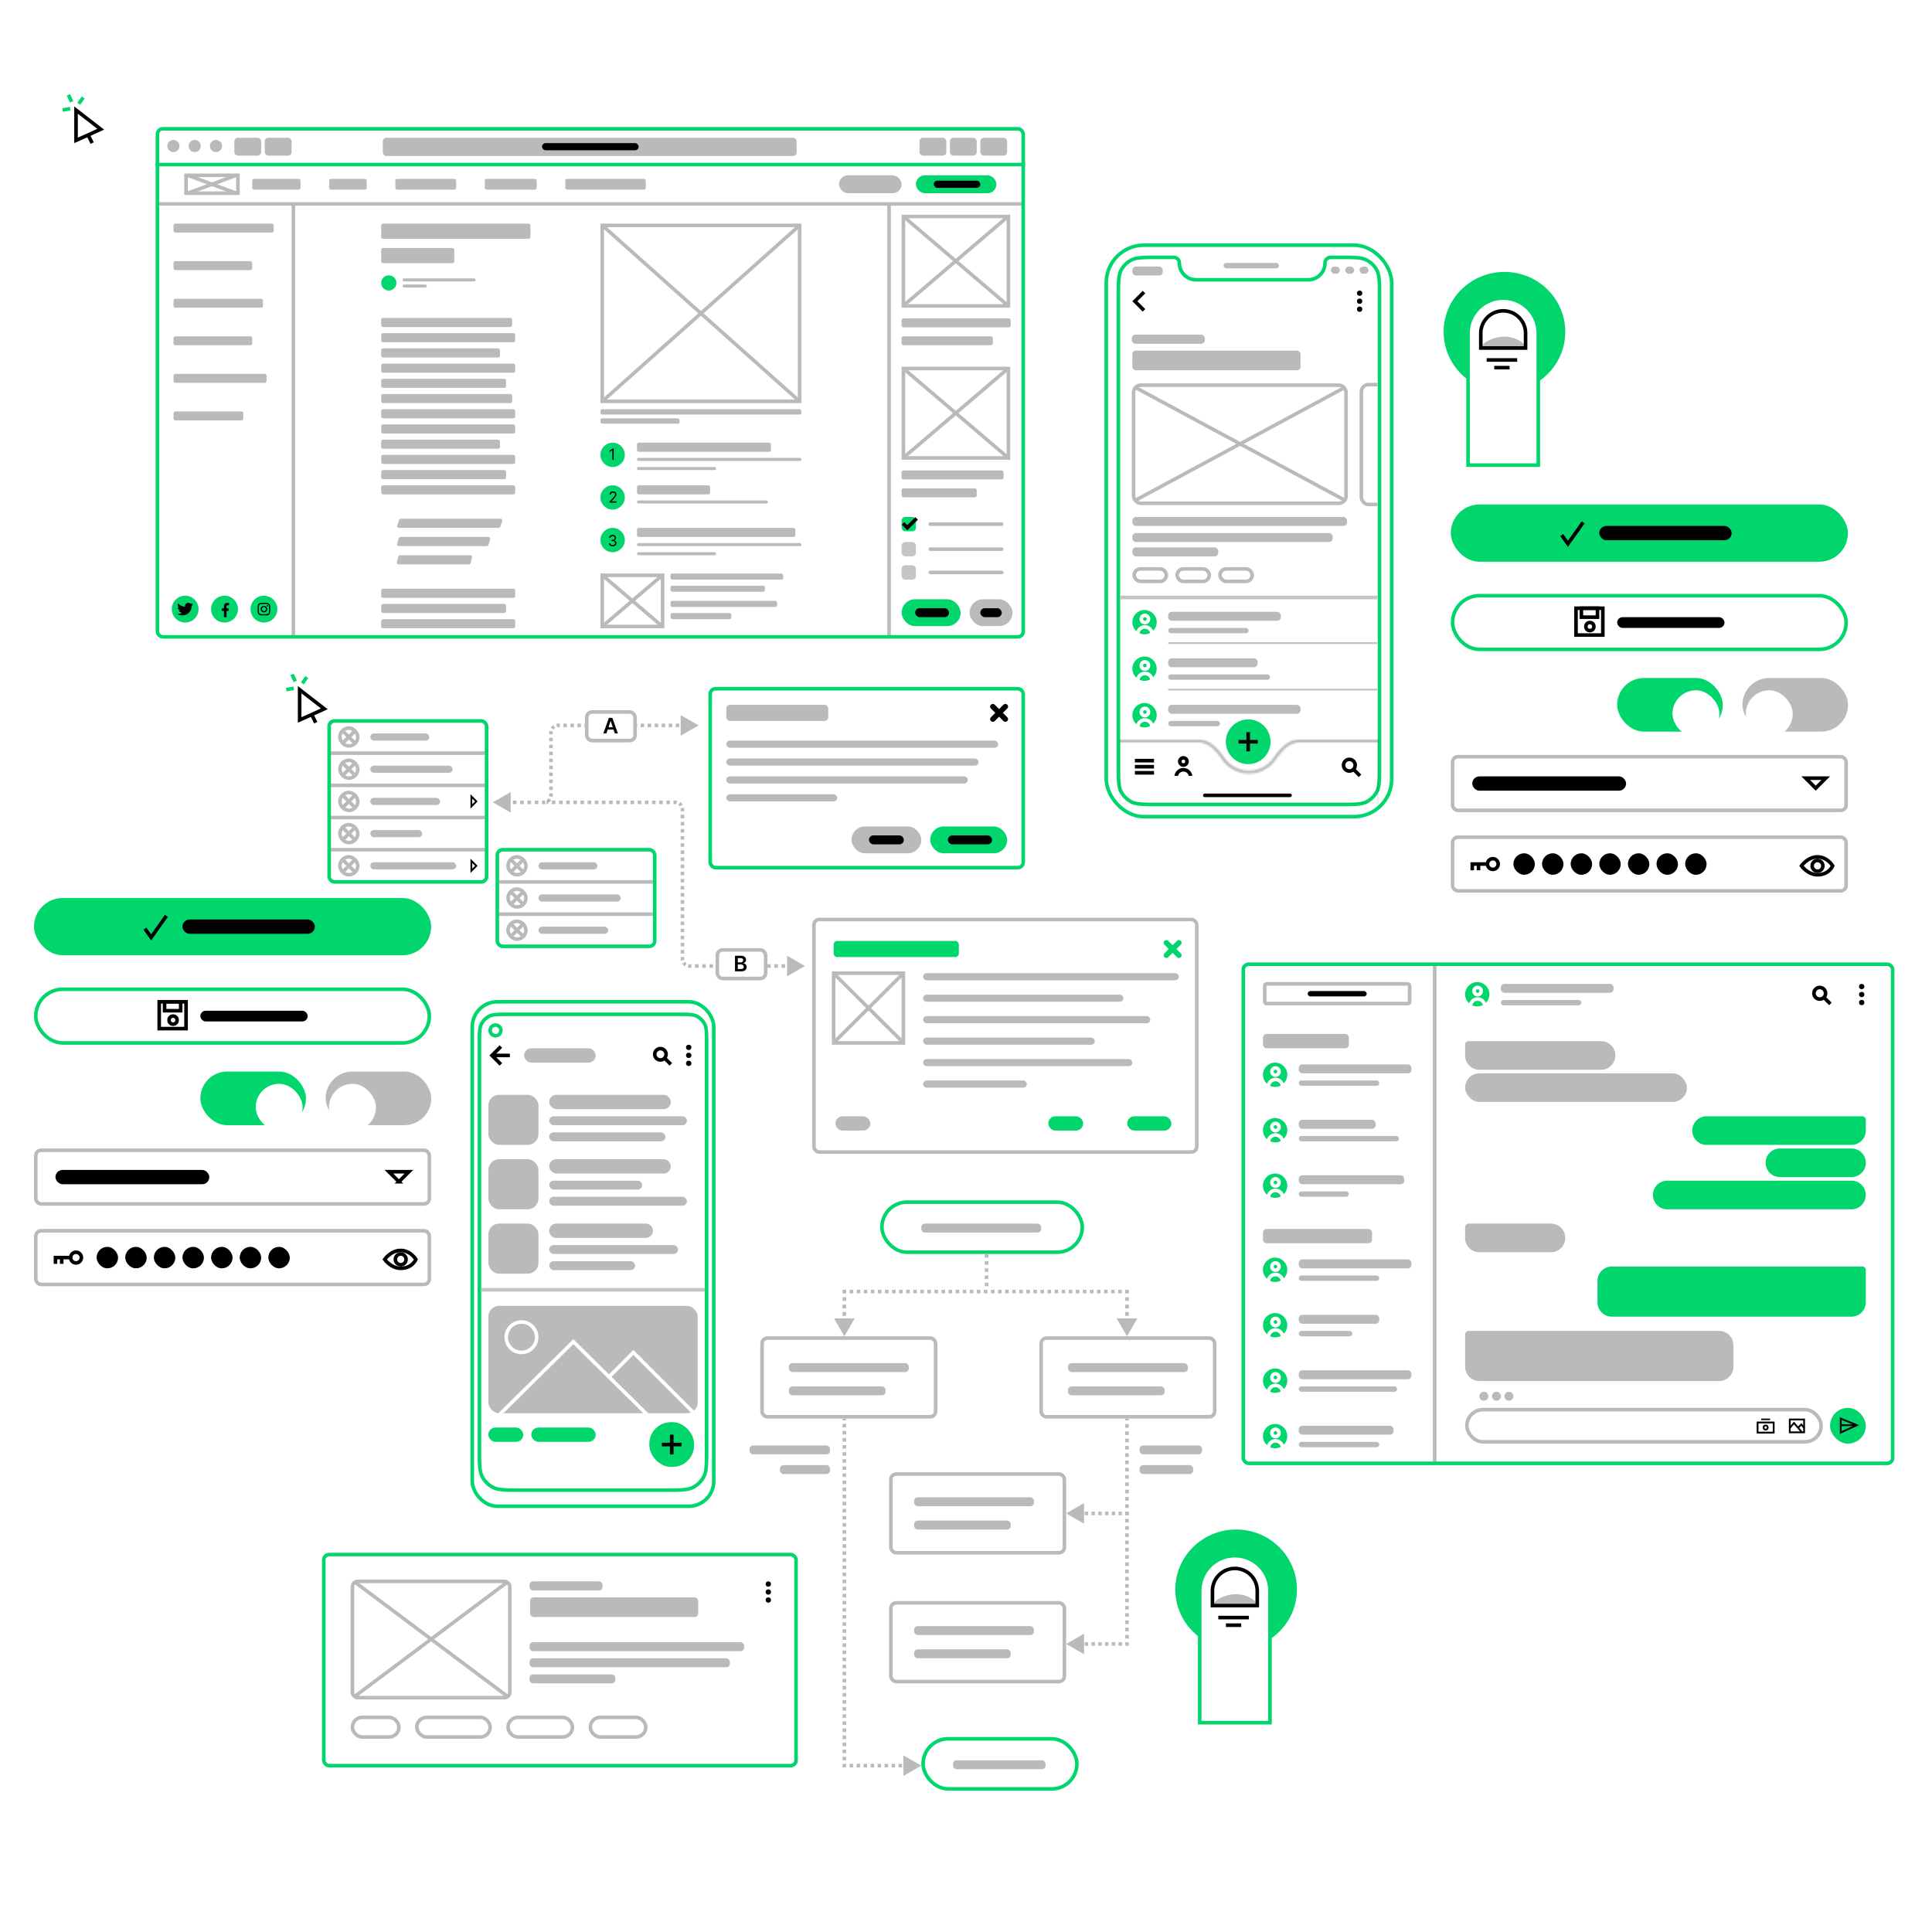 <svg xmlns="http://www.w3.org/2000/svg" width="1080" height="1080" fill="none"><path fill="#fff" d="M0 0h1080v1080H0V0z"/><rect width="159.57" height="319.45" x="618.39" y="137.06" fill="#fff" stroke="#00D66B" stroke-width="2" rx="21"/><path fill="#fff" stroke="#00D66B" stroke-width="2" d="M625.19 165.78c0-4.03 0-6.99.2-9.33.18-2.32.56-3.94 1.26-5.3a13.38 13.38 0 015.87-5.83c1.38-.7 3.02-1.07 5.37-1.26 2.35-.2 5.34-.2 9.4-.2h8.81a3.18 3.18 0 013.18 3.18 9.35 9.35 0 009.35 9.36h62.7a9.35 9.35 0 009.35-9.36 3.18 3.18 0 013.17-3.17h5.21c4.06 0 7.04 0 9.4.19 2.35.19 3.98.56 5.36 1.26a13.38 13.38 0 015.88 5.82c.7 1.37 1.07 2.99 1.26 5.31.2 2.34.2 5.3.2 9.33V427.8c0 4.03 0 6.99-.2 9.32-.19 2.33-.56 3.95-1.26 5.31a13.38 13.38 0 01-5.88 5.83c-1.38.7-3.01 1.07-5.36 1.26-2.36.19-5.34.19-9.4.19H647.29c-4.06 0-7.05 0-9.4-.2-2.35-.18-3.99-.56-5.37-1.25a13.38 13.38 0 01-5.87-5.83c-.7-1.36-1.08-2.98-1.27-5.3-.19-2.34-.2-5.3-.2-9.33V165.77z"/><circle cx="639.8" cy="347.8" r="6.8" fill="#00D66B"/><circle cx="639.8" cy="373.8" r="6.8" fill="#00D66B"/><circle cx="639.8" cy="399.8" r="6.8" fill="#00D66B"/><mask id="a" width="149" height="38" x="624" y="413" maskUnits="userSpaceOnUse"><path fill="#fff" fill-rule="evenodd" d="M772.16 413.3v37.4H624.19v-37.4h45.7c3.35 0 6.23 1.46 8.6 3.44a33.56 33.56 0 016 6.9 16.53 16.53 0 0013.68 7.1c5.74 0 10.77-2.84 13.69-7.1a33.5 33.5 0 016-6.9c2.37-1.98 5.24-3.45 8.59-3.45h45.7zm-45.71 1.7c-5.64 0-10 4.94-13.19 9.6a18.23 18.23 0 01-15.09 7.84c-6.3 0-11.85-3.12-15.09-7.85-3.18-4.65-7.55-9.6-13.18-9.6h-44.01v34.02h144.57v-34.02h-44.01z" clip-rule="evenodd"/></mask><g mask="url(#a)"><path fill="#000" fill-opacity=".27" d="M625.89 413.3h144.57V449H625.89v-35.7z"/></g><path stroke="#000" stroke-width="2" d="M639.5 163.28l-5.1 5.1 5.1 5.1M634.4 425.2h10.7M634.4 428.6h10.7M634.4 432h10.7"/><g clip-path="url(#clip0)"><path stroke="#000" stroke-width="2" d="M665.55 434.13a4.03 4.03 0 11-8.05 0 4.03 4.03 0 018.05 0zM663.54 425.66a2.01 2.01 0 11-4.03 0 2.01 2.01 0 014.03 0z"/></g><g clip-path="url(#clip1)"><path stroke="#fff" stroke-width="2" d="M644 354.49c0 2.22-1.8 4.02-4 4.02s-4-1.8-4-4.02c0-2.23 1.8-4.03 4-4.03s4 1.8 4 4.03zM642 346.01a2 2 0 01-2 2.02 2 2 0 01-2-2.01 2 2 0 012-2.02 2 2 0 012 2.01z"/></g><g clip-path="url(#clip2)"><path stroke="#fff" stroke-width="2" d="M644 380.49c0 2.22-1.8 4.02-4 4.02s-4-1.8-4-4.02c0-2.23 1.8-4.03 4-4.03s4 1.8 4 4.03zM642 372.01a2 2 0 01-2 2.02 2 2 0 01-2-2.01 2 2 0 012-2.02 2 2 0 012 2.01z"/></g><g clip-path="url(#clip3)"><path stroke="#fff" stroke-width="2" d="M644 406.49c0 2.22-1.8 4.02-4 4.02s-4-1.8-4-4.02c0-2.23 1.8-4.03 4-4.03s4 1.8 4 4.03zM642 398.01a2 2 0 01-2 2.02 2 2 0 01-2-2.01 2 2 0 012-2.02 2 2 0 012 2.01z"/></g><path stroke="#000" stroke-width="2" d="M757.55 427.75a3.25 3.25 0 11-6.5 0 3.25 3.25 0 016.5 0zM756.85 430.3l3.4 3.4"/><rect width="118.76" height="66.03" x="633.69" y="215.3" stroke="#000" stroke-opacity=".27" stroke-width="2" rx="4"/><g clip-path="url(#clip4)"><rect width="69" height="67" x="761" y="215" stroke="#000" stroke-opacity=".27" stroke-width="2" rx="4"/></g><rect width="94" height="11" x="633" y="196" fill="#000" fill-opacity=".27" rx="2"/><rect width="40.82" height="5.1" x="632.69" y="187.09" fill="#000" fill-opacity=".27" rx="2"/><rect width="17" height="5" x="633" y="149" fill="#000" fill-opacity=".27" rx="2"/><rect width="31" height="3" x="684" y="147" fill="#000" fill-opacity=".27" rx="1.5"/><rect width="5" height="4" x="744" y="149" fill="#000" fill-opacity=".27" rx="2"/><rect width="5" height="4" x="752" y="149" fill="#000" fill-opacity=".27" rx="2"/><rect width="5" height="4" x="760" y="149" fill="#000" fill-opacity=".27" rx="2"/><rect width="120" height="5" x="633" y="289" fill="#000" fill-opacity=".27" rx="2"/><rect width="112" height="5" x="633" y="298" fill="#000" fill-opacity=".27" rx="2"/><rect width="48" height="5" x="633" y="306" fill="#000" fill-opacity=".27" rx="2"/><rect width="45" height="3" x="653" y="351" fill="#000" fill-opacity=".27" rx="1.5"/><path fill="#C4C4C4" d="M626 333h144v2H626zM653 359h117v1H653zM653 385h117v1H653z"/><rect width="57" height="3" x="653" y="377" fill="#000" fill-opacity=".27" rx="1.5"/><rect width="29" height="3" x="653" y="403" fill="#000" fill-opacity=".27" rx="1.5"/><rect width="63" height="5" x="653" y="342" fill="#000" fill-opacity=".27" rx="2"/><rect width="50" height="5" x="653" y="368" fill="#000" fill-opacity=".27" rx="2"/><rect width="74" height="5" x="653" y="394" fill="#000" fill-opacity=".27" rx="2"/><rect width="18" height="7" x="634" y="318" stroke="#000" stroke-opacity=".27" stroke-width="2" rx="3.5"/><rect width="18" height="7" x="658" y="318" stroke="#000" stroke-opacity=".27" stroke-width="2" rx="3.5"/><rect width="18" height="7" x="682" y="318" stroke="#000" stroke-opacity=".27" stroke-width="2" rx="3.5"/><circle cx="760.04" cy="163.91" r="1.49" fill="#000"/><circle cx="760.04" cy="168.38" r="1.49" fill="#000"/><circle cx="760.04" cy="172.84" r="1.49" fill="#000"/><path stroke="#000" stroke-linecap="round" stroke-linejoin="round" stroke-width="2" d="M673.51 444.6h47.62"/><circle cx="697.75" cy="414.65" r="12.5" fill="#00D66B"/><path stroke="#000" stroke-width="2" d="M697.75 409.3V420M692.4 414.65h10.7"/><path stroke="#BABABA" stroke-width="2" d="M751 217l-116 62.5M634.5 216.5l117 63"/><rect width="484" height="284" x="88" y="72" stroke="#00D66B" stroke-width="2" rx="3"/><path fill="#00D66B" d="M87 91h486v2H87z"/><circle cx="96.93" cy="81.63" r="3.4" fill="#000" fill-opacity=".27"/><circle cx="108.83" cy="81.63" r="3.4" fill="#000" fill-opacity=".27"/><circle cx="120.74" cy="81.63" r="3.4" fill="#000" fill-opacity=".27"/><path fill="#000" fill-opacity=".27" d="M223.08 290.66a1 1 0 01.95-.68h55.77a1 1 0 01.95 1.31l-1.04 3.1a1 1 0 01-.95.69H223a1 1 0 01-.95-1.32l1.03-3.1zM222.9 300.9a1 1 0 01.96-.72h49.18a1 1 0 01.96 1.28l-.92 3.1a1 1 0 01-.96.72h-49.17a1 1 0 01-.96-1.28l.91-3.1zM222.64 311.15a1 1 0 01.97-.76h39.29a1 1 0 01.97 1.23l-.74 3.1a1 1 0 01-.97.77h-39.29a1 1 0 01-.97-1.23l.74-3.1z"/><rect width="83.41" height="8.5" x="213.1" y="125" fill="#000" fill-opacity=".27" rx="1"/><rect width="40.85" height="8.5" x="213.1" y="138.61" fill="#000" fill-opacity=".27" rx="1"/><rect width="73.19" height="5.1" x="213.1" y="177.72" fill="#000" fill-opacity=".27" rx="1"/><rect width="66.39" height="5.1" x="213.1" y="194.73" fill="#000" fill-opacity=".27" rx="1"/><rect width="69.79" height="5.1" x="213.1" y="211.74" fill="#000" fill-opacity=".27" rx="1"/><rect width="74.9" height="5.1" x="213.1" y="228.75" fill="#000" fill-opacity=".27" rx="1"/><rect width="66.39" height="5.1" x="213.1" y="245.76" fill="#000" fill-opacity=".27" rx="1"/><rect width="69.79" height="5.1" x="213.1" y="262.76" fill="#000" fill-opacity=".27" rx="1"/><rect width="74.9" height="5.1" x="213.1" y="186.23" fill="#000" fill-opacity=".27" rx="1"/><rect width="74.9" height="5.1" x="213.1" y="203.24" fill="#000" fill-opacity=".27" rx="1"/><rect width="73.19" height="5.1" x="213.1" y="220.24" fill="#000" fill-opacity=".27" rx="1"/><rect width="74.9" height="5.1" x="213.1" y="237.25" fill="#000" fill-opacity=".27" rx="1"/><rect width="74.9" height="5.1" x="213.1" y="254.26" fill="#000" fill-opacity=".27" rx="1"/><rect width="74.9" height="5.1" x="213.1" y="271.27" fill="#000" fill-opacity=".27" rx="1"/><rect width="69.79" height="5.1" fill="#000" fill-opacity=".27" rx="1" transform="matrix(1 0 0 -1 213.1 342.7)"/><rect width="74.9" height="5.1" fill="#000" fill-opacity=".27" rx="1" transform="matrix(1 0 0 -1 213.1 351.2)"/><rect width="74.9" height="5.1" fill="#000" fill-opacity=".27" rx="1" transform="matrix(1 0 0 -1 213.1 334.2)"/><rect width="40.85" height="1.7" x="225.01" y="155.61" fill="#000" fill-opacity=".27" rx=".85"/><rect width="13.62" height="1.7" x="225.01" y="159.02" fill="#000" fill-opacity=".27" rx=".85"/><ellipse cx="217.35" cy="158.16" fill="#00D66B" rx="4.26" ry="4.25"/><path stroke="#000" stroke-opacity=".27" stroke-width="2" d="M336.65 126h110.34v98.35H336.65z"/><rect width="112.34" height="3" x="335.65" y="228.75" fill="#000" fill-opacity=".27" rx="1"/><rect width="44.26" height="3" x="335.65" y="233.85" fill="#000" fill-opacity=".27" rx="1"/><path stroke="#BABABA" stroke-width="2" d="M336.5 224.5l110.65-98.65m-110.64 0l110.64 98.65M336.46 350.35l34.03-29m-34.03 0l34.03 29"/><ellipse cx="342.46" cy="254.26" fill="#00D66B" rx="6.81" ry="6.8"/><path fill="#000" d="M343.06 250.86h-.75l-1.55 1.02v.77l1.51-1h.04v5.4h.75v-6.2z"/><rect width="91.92" height="1.7" x="356.08" y="255.96" fill="#000" fill-opacity=".27" rx=".85"/><rect width="73.19" height="1.7" x="356.08" y="279.77" fill="#000" fill-opacity=".27" rx=".85"/><rect width="91.92" height="1.7" x="356.08" y="303.58" fill="#000" fill-opacity=".27" rx=".85"/><rect width="44.26" height="1.7" x="356.08" y="261.06" fill="#000" fill-opacity=".27" rx=".85"/><rect width="44.26" height="1.7" x="356.08" y="308.69" fill="#000" fill-opacity=".27" rx=".85"/><rect width="74.9" height="5.1" x="356.08" y="247.46" fill="#000" fill-opacity=".27" rx="1"/><rect width="40.85" height="5.1" x="356.08" y="271.27" fill="#000" fill-opacity=".27" rx="1"/><rect width="88.51" height="5.1" x="356.08" y="295.08" fill="#000" fill-opacity=".27" rx="1"/><rect width="62.98" height="3.4" x="374.81" y="320.59" fill="#000" fill-opacity=".27" rx="1"/><rect width="52.77" height="3.4" x="374.81" y="327.39" fill="#000" fill-opacity=".27" rx="1"/><rect width="59.58" height="3.4" x="374.81" y="335.9" fill="#000" fill-opacity=".27" rx="1"/><rect width="34.04" height="3.4" x="374.81" y="342.7" fill="#000" fill-opacity=".27" rx="1"/><ellipse cx="342.46" cy="278.07" fill="#00D66B" rx="6.81" ry="6.8"/><path fill="#000" d="M340.76 280.94h3.9v-.67h-2.87v-.04l1.39-1.49c1.06-1.14 1.38-1.67 1.38-2.36 0-.95-.78-1.71-1.86-1.71-1.09 0-1.91.74-1.91 1.82h.7c0-.7.47-1.17 1.18-1.17.67 0 1.19.41 1.19 1.06 0 .57-.34 1-1.06 1.78l-2.04 2.23v.55z"/><ellipse cx="342.46" cy="301.88" fill="#00D66B" rx="6.81" ry="6.8"/><path fill="#000" d="M342.49 305.37c1.2 0 2.09-.75 2.09-1.77 0-.78-.47-1.35-1.25-1.48v-.05a1.4 1.4 0 001.02-1.4c0-.88-.7-1.66-1.84-1.66-1.07 0-1.96.66-2 1.63h.73c.03-.61.62-.97 1.26-.97.68 0 1.12.41 1.12 1.03 0 .66-.5 1.08-1.24 1.08h-.5v.67h.5c.94 0 1.46.47 1.46 1.15 0 .66-.57 1.1-1.36 1.1-.72 0-1.29-.37-1.34-.96h-.76c.05.97.9 1.63 2.1 1.63z"/><path stroke="#BABABA" stroke-width="2" d="M336.65 321.59h33.75v28.61h-33.75z"/><rect width="231.31" height="10.2" x="214" y="77" fill="#000" fill-opacity=".27" rx="2"/><rect width="15" height="10" x="131" y="77" fill="#000" fill-opacity=".27" rx="2"/><rect width="15" height="10" x="531" y="77" fill="#000" fill-opacity=".27" rx="2"/><rect width="15" height="10" x="514" y="77" fill="#000" fill-opacity=".27" rx="2"/><rect width="15" height="10" x="148" y="77" fill="#000" fill-opacity=".27" rx="2"/><rect width="15" height="10" x="548" y="77" fill="#000" fill-opacity=".27" rx="2"/><rect width="27" height="6" x="141" y="100" fill="#000" fill-opacity=".27" rx="1"/><rect width="21" height="6" x="184" y="100" fill="#000" fill-opacity=".27" rx="1"/><rect width="34" height="6" x="221" y="100" fill="#000" fill-opacity=".27" rx="1"/><rect width="29" height="6" x="271" y="100" fill="#000" fill-opacity=".27" rx="1"/><rect width="45" height="6" x="316" y="100" fill="#000" fill-opacity=".27" rx="1"/><rect width="35" height="10" x="469" y="98" fill="#000" fill-opacity=".27" rx="5"/><rect width="45" height="10" x="512" y="98" fill="#00D66B" rx="5"/><path fill="#000" fill-opacity=".27" d="M89 113h482v2H89z"/><path stroke="#000" stroke-opacity=".27" stroke-width="2" d="M104 98h29v10h-29z"/><path stroke="#BABABA" stroke-width="2" d="M105 108l27-10m-27 0l27 10"/><path fill="#000" fill-opacity=".27" d="M163 115h2v240h-2zM496 115h2v240h-2z"/><path stroke="#BABABA" stroke-width="2" d="M505.37 170.56l57.8-49.26m-57.8 0l57.8 49.26"/><rect width="61" height="5" x="504" y="178" fill="#000" fill-opacity=".27" rx="1"/><rect width="51" height="5" x="504" y="188" fill="#000" fill-opacity=".27" rx="1"/><path stroke="#BABABA" stroke-width="2" d="M505 121h58.72v50H505zM505.37 255.56l57.8-49.26m-57.8 0l57.8 49.26"/><rect width="57" height="5" x="504" y="263" fill="#000" fill-opacity=".27" rx="1"/><rect width="42" height="5" x="504" y="273" fill="#000" fill-opacity=".27" rx="1"/><rect width="42" height="2" x="519" y="292" fill="#000" fill-opacity=".27" rx="1"/><path stroke="#BABABA" stroke-width="2" d="M505 206h58.72v50H505z"/><rect width="56" height="5" x="97" y="125" fill="#000" fill-opacity=".27" rx="1"/><rect width="44" height="5" x="97" y="188" fill="#000" fill-opacity=".27" rx="1"/><rect width="44" height="5" x="97" y="146" fill="#000" fill-opacity=".27" rx="1"/><rect width="52" height="5" x="97" y="209" fill="#000" fill-opacity=".27" rx="1"/><rect width="50" height="5" x="97" y="167" fill="#000" fill-opacity=".27" rx="1"/><rect width="39" height="5" x="97" y="230" fill="#000" fill-opacity=".27" rx="1"/><ellipse cx="103.51" cy="340.5" fill="#00D66B" rx="7.51" ry="7.5"/><path fill="#000" d="M107.1 338.74c.35-.26.66-.56.91-.91a3.6 3.6 0 01-1.06.27c.39-.22.67-.56.81-.98-.35.2-.76.35-1.16.44a1.9 1.9 0 00-1.36-.56c-1.02 0-1.85.8-1.85 1.77 0 .14.02.27.05.4a5.45 5.45 0 01-3.82-1.85 1.73 1.73 0 00.58 2.36c-.3-.01-.6-.08-.84-.22v.02c0 .86.63 1.57 1.48 1.74-.15.03-.32.06-.48.06-.12 0-.23-.01-.35-.03.23.7.91 1.21 1.72 1.23-.63.47-1.42.76-2.29.76-.16 0-.3-.02-.44-.03.81.5 1.78.79 2.84.79a5.1 5.1 0 005.25-5.03v-.23z"/><ellipse cx="125.51" cy="340.5" fill="#00D66B" rx="7.51" ry="7.5"/><path fill="#000" d="M127.74 341.5l.2-1.44h-1.3v-.94c0-.4.18-.78.77-.78h.6v-1.23s-.54-.11-1.05-.11c-1.07 0-1.77.7-1.77 1.95v1.11H124v1.44h1.2v3.5h1.45v-3.5h1.1z"/><ellipse cx="147.54" cy="340.5" fill="#00D66B" rx="7.51" ry="7.5"/><path fill="#000" d="M147.55 338.7a1.8 1.8 0 100 3.6 1.8 1.8 0 000-3.6zm0 2.96c-.64 0-1.17-.51-1.17-1.17 0-.64.51-1.15 1.17-1.15.64 0 1.16.51 1.16 1.15 0 .66-.52 1.17-1.16 1.17zm2.28-3.03a.42.42 0 00-.42-.42.42.42 0 00-.42.42.42.42 0 10.84 0zm1.2.43c-.04-.57-.16-1.07-.57-1.47-.4-.41-.9-.53-1.47-.57a45 45 0 00-2.9 0c-.56.04-1.04.16-1.46.57-.41.4-.54.9-.57 1.47-.03.57-.03 2.3 0 2.88.03.57.16 1.05.57 1.47.42.41.9.53 1.47.57a45 45 0 002.89 0 2.12 2.12 0 001.47-.57c.4-.42.53-.9.56-1.47.03-.57.03-2.3 0-2.88zm-.76 3.5c-.1.3-.36.54-.66.67-.47.18-1.56.14-2.06.14-.52 0-1.61.04-2.06-.14a1.19 1.19 0 01-.68-.68c-.18-.45-.14-1.54-.14-2.06 0-.5-.04-1.6.14-2.06.13-.3.36-.53.68-.66.45-.18 1.54-.14 2.06-.14.5 0 1.6-.04 2.06.14.3.11.54.36.66.66.19.47.14 1.56.14 2.06 0 .52.05 1.61-.14 2.06z"/><rect width="26" height="4" x="522" y="101" fill="#000" rx="2"/><rect width="54" height="4" x="303" y="80" fill="#000" rx="2"/><rect width="33" height="15" x="504" y="335" fill="#00D66B" rx="7.5"/><rect width="24" height="15" x="542" y="335" fill="#000" fill-opacity=".27" rx="7.5"/><rect width="18.93" height="5" x="511.57" y="340" fill="#000" rx="2.5"/><rect width="12" height="5" x="548" y="340" fill="#000" rx="2.5"/><rect width="8" height="8" x="504" y="289" fill="#00D66B" rx="2"/><path stroke="#000" stroke-width="2" d="M512.4 289.8l-5.2 5.2-2.4-2.4"/><rect width="42" height="2" x="519" y="306" fill="#000" fill-opacity=".27" rx="1"/><rect width="8" height="8" x="504" y="303" fill="#C4C4C4" rx="2"/><rect width="42" height="2" x="519" y="319" fill="#000" fill-opacity=".27" rx="1"/><rect width="8" height="8" x="504" y="316" fill="#C4C4C4" rx="2"/><path stroke="#000" stroke-width="2" d="M174.29 399.44l-6.79 3.02v-16.92l13.8 10.69-7.01 3.21zM176.52 404l-2.28-4.56"/><path stroke="#00D66B" stroke-width="2" d="M171.5 378.5L169 382M160 385.48l4.24-.71M163.25 377l1.78 3.92"/><path stroke="#000" stroke-width="2" d="M42.5 78.46V61.54l13.8 10.69-7.01 3.21-6.79 3.02zM51.52 80l-2.28-4.56"/><path stroke="#00D66B" stroke-width="2" d="M46.5 54.5L44 58M35 61.47l4.24-.7M38.25 53l1.78 3.92"/><rect width="88" height="90" x="184" y="403" stroke="#00D66B" stroke-width="2" rx="3"/><path fill="#000" fill-opacity=".27" d="M185 456h86v2h-86zM185 438h86v2h-86zM185 474h86v2h-86zM185 420h86v2h-86z"/><rect width="33" height="4" x="207" y="410" fill="#000" fill-opacity=".27" rx="2"/><rect width="39" height="4" x="207" y="446" fill="#000" fill-opacity=".27" rx="2"/><rect width="46" height="4" x="207" y="428" fill="#000" fill-opacity=".27" rx="2"/><rect width="29" height="4" x="207" y="464" fill="#000" fill-opacity=".27" rx="2"/><rect width="48" height="4" x="207" y="482" fill="#000" fill-opacity=".27" rx="2"/><rect width="10" height="10" x="190" y="407" stroke="#000" stroke-opacity=".27" stroke-width="2" rx="5"/><path stroke="#BABABA" stroke-width="2" d="M199 408l-8 8m0-8l8 8"/><rect width="10" height="10" x="190" y="425" stroke="#000" stroke-opacity=".27" stroke-width="2" rx="5"/><path stroke="#BABABA" stroke-width="2" d="M199 426l-8 8m0-8l8 8"/><rect width="10" height="10" x="190" y="443" stroke="#000" stroke-opacity=".27" stroke-width="2" rx="5"/><path stroke="#BABABA" stroke-width="2" d="M199 444l-8 8m0-8l8 8"/><rect width="10" height="10" x="190" y="461" stroke="#000" stroke-opacity=".27" stroke-width="2" rx="5"/><path stroke="#BABABA" stroke-width="2" d="M199 462l-8 8m0-8l8 8"/><rect width="10" height="10" x="190" y="479" stroke="#000" stroke-opacity=".27" stroke-width="2" rx="5"/><path stroke="#BABABA" stroke-width="2" d="M199 480l-8 8m0-8l8 8"/><path stroke="#000" d="M266.3 448l-2.8 2.8v-5.6l2.8 2.8zM266.3 484l-2.8 2.8v-5.6l2.8 2.8z"/><rect width="88" height="54" x="278" y="475" stroke="#00D66B" stroke-width="2" rx="3"/><path fill="#000" fill-opacity=".27" d="M279 510h86v2h-86zM279 492h86v2h-86z"/><rect width="33" height="4" x="301" y="482" fill="#000" fill-opacity=".27" rx="2"/><rect width="39" height="4" x="301" y="518" fill="#000" fill-opacity=".27" rx="2"/><rect width="46" height="4" x="301" y="500" fill="#000" fill-opacity=".27" rx="2"/><rect width="10" height="10" x="284" y="479" stroke="#000" stroke-opacity=".27" stroke-width="2" rx="5"/><path stroke="#BABABA" stroke-width="2" d="M293 480l-8 8m0-8l8 8"/><rect width="10" height="10" x="284" y="497" stroke="#000" stroke-opacity=".27" stroke-width="2" rx="5"/><path stroke="#BABABA" stroke-width="2" d="M293 498l-8 8m0-8l8 8"/><rect width="10" height="10" x="284" y="515" stroke="#000" stroke-opacity=".27" stroke-width="2" rx="5"/><path stroke="#BABABA" stroke-width="2" d="M293 516l-8 8m0-8l8 8"/><rect width="175" height="100" x="397" y="385" stroke="#00D66B" stroke-width="2" rx="3"/><rect width="43" height="15" x="520" y="462" fill="#00D66B" rx="7.5"/><rect width="24.67" height="5" x="529.87" y="467" fill="#000" rx="2.5"/><rect width="39" height="15" x="476" y="462" fill="#000" fill-opacity=".27" rx="7.5"/><rect width="19.5" height="5" x="485.75" y="467" fill="#000" rx="2.5"/><rect width="57" height="9" x="406" y="394" fill="#000" fill-opacity=".27" rx="2"/><path stroke="#000" stroke-linecap="round" stroke-width="3" d="M555 402l7-7M555 395l7 7"/><rect width="152" height="4" x="406" y="414" fill="#000" fill-opacity=".27" rx="2"/><rect width="135" height="4" x="406" y="434" fill="#000" fill-opacity=".27" rx="2"/><rect width="141" height="4" x="406" y="424" fill="#000" fill-opacity=".27" rx="2"/><rect width="62" height="4" x="406" y="444" fill="#000" fill-opacity=".27" rx="2"/><ellipse cx="691" cy="888.5" fill="#00D66B" rx="34" ry="33.5"/><path fill="#fff" stroke="#00D66B" stroke-width="2" d="M670.65 889.29a19.63 19.63 0 0139.27 0V963h-39.27v-73.71z"/><path fill="#BABABA" d="M690.92 891.17c-6.53 0-12.25 3.68-12.25 5.14v.74h23.49v-.74c0-1.46-4.7-5.13-11.24-5.13z"/><path stroke="#000" stroke-width="2" d="M681.04 904.23h17.08M685.3 908.5h8.55M677.77 889.29a12.52 12.52 0 0125.04 0v8.25h-25.04v-8.25z"/><ellipse cx="841" cy="185.5" fill="#00D66B" rx="34" ry="33.5"/><path fill="#fff" stroke="#00D66B" stroke-width="2" d="M859.92 186.29V260h-39.27v-73.71a19.63 19.63 0 0139.27 0z"/><path fill="#BABABA" d="M840.92 188.18c-6.53 0-12.25 3.66-12.25 5.13v.74h23.49v-.74c0-1.47-4.7-5.13-11.24-5.13z"/><path stroke="#000" stroke-width="2" d="M831.04 201.23h17.08M835.3 205.5h8.55M852.8 186.29v8.25h-25.03v-8.25a12.52 12.52 0 0125.04 0z"/><rect width="264" height="118" x="181" y="869" stroke="#00D66B" stroke-width="2" rx="3"/><rect width="120" height="5" x="296" y="918" fill="#000" fill-opacity=".27" rx="2"/><rect width="112" height="5" x="296" y="927" fill="#000" fill-opacity=".27" rx="2"/><rect width="48" height="5" x="296" y="936" fill="#000" fill-opacity=".27" rx="2"/><rect width="94" height="11" x="296.31" y="892.91" fill="#000" fill-opacity=".27" rx="2"/><circle cx="429.49" cy="885.49" r="1.49" fill="#000"/><circle cx="429.49" cy="889.95" r="1.49" fill="#000"/><circle cx="429.49" cy="894.42" r="1.49" fill="#000"/><rect width="40.82" height="5.1" x="296" y="884" fill="#000" fill-opacity=".27" rx="2"/><rect width="26" height="11" x="197" y="960" stroke="#000" stroke-opacity=".27" stroke-width="2" rx="5.5"/><rect width="41" height="11" x="233" y="960" stroke="#000" stroke-opacity=".27" stroke-width="2" rx="5.5"/><rect width="36" height="11" x="284" y="960" stroke="#000" stroke-opacity=".27" stroke-width="2" rx="5.5"/><rect width="31" height="11" x="330" y="960" stroke="#000" stroke-opacity=".27" stroke-width="2" rx="5.5"/><rect width="88" height="65" x="197" y="884" stroke="#BABABA" stroke-width="2" rx="3"/><path stroke="#BABABA" stroke-width="2" d="M283.5 884.49l-85 63.65m0-63.65l85 63.65"/><rect width="67" height="5" x="441" y="762" fill="#000" fill-opacity=".27" rx="2"/><rect width="45" height="5" x="419" y="808" fill="#000" fill-opacity=".27" rx="2"/><rect width="35" height="5" x="637" y="808" fill="#000" fill-opacity=".27" rx="2"/><rect width="28" height="5" x="436" y="819" fill="#000" fill-opacity=".27" rx="2"/><rect width="30" height="5" x="637" y="819" fill="#000" fill-opacity=".27" rx="2"/><rect width="67" height="5" x="597" y="762" fill="#000" fill-opacity=".27" rx="2"/><rect width="67" height="5" x="511" y="837" fill="#000" fill-opacity=".27" rx="2"/><rect width="67" height="5" x="511" y="909" fill="#000" fill-opacity=".27" rx="2"/><rect width="54" height="5" x="441" y="775" fill="#000" fill-opacity=".27" rx="2"/><rect width="54" height="5" x="597" y="775" fill="#000" fill-opacity=".27" rx="2"/><rect width="54" height="5" x="511" y="850" fill="#000" fill-opacity=".27" rx="2"/><rect width="54" height="5" x="511" y="922" fill="#000" fill-opacity=".27" rx="2"/><rect width="67" height="5" x="515" y="684" fill="#000" fill-opacity=".27" rx="2"/><rect width="112" height="28" x="493" y="672" stroke="#00D66B" stroke-width="2" rx="14"/><rect width="51.72" height="5" x="532.75" y="984" fill="#000" fill-opacity=".27" rx="2"/><rect width="86" height="28" x="516" y="972" stroke="#00D66B" stroke-width="2" rx="14"/><path stroke="#BABABA" stroke-dasharray="2 2" stroke-width="2" d="M551.5 701v19.5"/><rect width="97" height="44" x="426" y="748" stroke="#000" stroke-opacity=".27" stroke-width="2" rx="3"/><rect width="97" height="44" x="498" y="824" stroke="#000" stroke-opacity=".27" stroke-width="2" rx="3"/><rect width="97" height="44" x="498" y="896" stroke="#000" stroke-opacity=".27" stroke-width="2" rx="3"/><rect width="97" height="44" x="582" y="748" stroke="#000" stroke-opacity=".27" stroke-width="2" rx="3"/><path fill="#BABABA" d="M472 747l5.77-10h-11.54l5.77 10zm0-25v-1h-1v1h1zm158 0h1v-1h-1v1zm0 25l5.77-10h-11.54l5.77 10zm-157-3.13v-2.08h-2v2.09h2zm0-4.16v-2.09h-2v2.09h2zm0-4.17v-2.08h-2v2.08h2zm0-4.16v-2.09h-2v2.09h2zm0-4.17v-2.09h-2v2.09h2zm0-4.17V722h-2v1.04h2zm-1-.04h.99v-2H472v2zm2.96 0h1.98v-2h-1.98v2zm3.95 0h1.98v-2h-1.98v2zm3.95 0h1.98v-2h-1.98v2zm3.95 0h1.98v-2h-1.98v2zm3.95 0h1.98v-2h-1.98v2zm3.95 0h1.98v-2h-1.98v2zm3.95 0h1.98v-2h-1.98v2zm3.95 0h1.98v-2h-1.98v2zm3.95 0h1.98v-2h-1.98v2zm3.95 0h1.98v-2h-1.98v2zm3.95 0h1.98v-2h-1.98v2zm3.95 0h1.98v-2h-1.98v2zm3.95 0h1.98v-2h-1.98v2zm3.95 0h1.98v-2h-1.98v2zm3.95 0h1.98v-2h-1.98v2zm3.95 0h1.98v-2h-1.98v2zm3.95 0h1.98v-2h-1.98v2zm3.95 0h1.98v-2h-1.98v2zm3.95 0h1.98v-2h-1.98v2zm3.95 0H552v-2H550v2zm3.95 0h1.98v-2h-1.98v2zm3.95 0h1.98v-2h-1.98v2zm3.95 0h1.98v-2h-1.98v2zm3.95 0h1.98v-2h-1.98v2zm3.95 0h1.98v-2h-1.98v2zm3.95 0h1.98v-2h-1.98v2zm3.95 0h1.98v-2h-1.98v2zm3.95 0h1.98v-2h-1.98v2zm3.95 0h1.98v-2h-1.98v2zm3.95 0h1.98v-2h-1.98v2zm3.95 0h1.98v-2h-1.98v2zm3.95 0h1.98v-2h-1.98v2zm3.95 0h1.98v-2h-1.98v2zm3.95 0h1.98v-2h-1.98v2zm3.95 0h1.98v-2h-1.98v2zm3.95 0h1.98v-2h-1.98v2zm3.95 0h1.98v-2h-1.98v2zm3.95 0h1.98v-2h-1.98v2zm3.95 0h1.98v-2h-1.98v2zm3.95 0h.99v-2h-.99v2zm-.01-1v1.04h2V722h-2zm0 3.13v2.08h2v-2.09h-2zm0 4.16v2.09h2v-2.09h-2zm0 4.17v2.08h2v-2.08h-2zm0 4.16v2.09h2v-2.09h-2zm0 4.17v2.09h2v-2.09h-2zM630 846v1h1v-1h-1zm-34 0l10 5.77v-11.54L596 846zm2.83 1h1.9v-2h-1.9v2zm3.78 0h1.89v-2h-1.89v2zm3.78 0h1.89v-2h-1.9v2zm3.78 0h1.89v-2h-1.9v2zm3.77 0h1.9v-2h-1.9v2zm3.78 0h1.9v-2h-1.9v2zm3.78 0h1.89v-2h-1.89v2zm3.78 0h1.89v-2h-1.9v2zm3.78 0h.94v-2h-.94v2zm1.94-1v-1.02h-2V846h2zm0-3.06v-2.04h-2v2.04h2zm0-4.08v-2.03h-2v2.03h2zm0-4.07v-2.04h-2v2.04h2zm0-4.08v-2.04h-2v2.04h2zm0-4.08v-2.03h-2v2.03h2zm0-4.07v-2.04h-2v2.04h2zm0-4.08v-2.04h-2v2.04h2zm0-4.08v-2.03h-2v2.03h2zm0-4.07v-2.04h-2v2.04h2zm0-4.08v-2.04h-2v2.04h2zm0-4.08v-2.03h-2v2.03h2zm0-4.07v-2.04h-2v2.04h2zm0-4.08V793h-2v1.02h2zM472 987v1h-1v-1h1zm43 0l-10 5.77v-11.54l10 5.77zm-2.93 1h-1.96v-2h1.96v2zm-3.91 0h-1.96v-2h1.96v2zm-3.91 0h-1.95v-2h1.95v2zm-3.9 0h-1.96v-2h1.95v2zm-3.92 0h-1.95v-2h1.95v2zm-3.9 0h-1.96v-2h1.95v2zm-3.92 0h-1.95v-2h1.95v2zm-3.9 0h-1.96v-2h1.95v2zm-3.91 0h-1.96v-2h1.96v2zm-3.91 0h-1.96v-2h1.96v2zm-3.91 0H472v-2h.98v2zm-1.98-1v-.99h2v.99h-2zm0-2.97v-1.98h2v1.98h-2zm0-3.96v-1.98h2v1.98h-2zm0-3.96v-1.98h2v1.98h-2zm0-3.96v-1.98h2v1.98h-2zm0-3.96v-1.98h2v1.98h-2zm0-3.96v-1.98h2v1.99h-2zm0-3.95v-1.98h2v1.98h-2zm0-3.96v-1.98h2v1.98h-2zm0-3.96v-1.98h2v1.98h-2zm0-3.96v-1.98h2v1.98h-2zm0-3.96v-1.98h2v1.98h-2zm0-3.96v-1.98h2v1.98h-2zm0-3.96v-1.98h2v1.98h-2zm0-3.96v-1.98h2v1.98h-2zm0-3.96v-1.98h2v1.98h-2zm0-3.96v-1.98h2v1.98h-2zm0-3.96v-1.98h2v1.98h-2zm0-3.96v-1.98h2v1.98h-2zm0-3.96v-1.97h2v1.98h-2zm0-3.95v-1.98h2v1.98h-2zm0-3.96v-1.98h2v1.98h-2zm0-3.96v-1.98h2v1.98h-2zm0-3.96v-1.98h2v1.98h-2zm0-3.96v-1.98h2v1.98h-2zm0-3.96v-1.98h2v1.98h-2zm0-3.96v-1.98h2v1.98h-2zm0-3.96v-1.98h2v1.98h-2zm0-3.96v-1.98h2v1.98h-2zm0-3.96v-1.98h2v1.98h-2zm0-3.96v-1.98h2v1.98h-2zm0-3.96v-1.97h2v1.98h-2zm0-3.95v-1.98h2v1.98h-2zm0-3.96v-1.98h2v1.98h-2zm0-3.96v-1.98h2v1.98h-2zm0-3.96v-1.98h2v1.98h-2zm0-3.96v-1.98h2v1.98h-2zm0-3.96v-1.98h2v1.98h-2zm0-3.96v-1.98h2v1.98h-2zm0-3.96v-1.98h2v1.98h-2zm0-3.96v-1.98h2v1.98h-2zm0-3.96v-1.98h2v1.98h-2zm0-3.96v-1.98h2v1.98h-2zm0-3.96v-1.98h2v1.99h-2zm0-3.95v-1.98h2v1.98h-2zm0-3.96v-1.98h2v1.98h-2zm0-3.96v-1.98h2v1.98h-2zm0-3.96v-1.98h2v1.98h-2zm0-3.96v-1.98h2v1.98h-2zm0-3.96V793h2v.99h-2z"/><path fill="#BABABA" d="M630 919v1h1v-1h-1zm-34 0l10 5.77v-11.54L596 919zm2.83 1h1.9v-2h-1.9v2zm3.78 0h1.89v-2h-1.89v2zm3.78 0h1.89v-2h-1.9v2zm3.78 0h1.89v-2h-1.9v2zm3.77 0h1.9v-2h-1.9v2zm3.78 0h1.9v-2h-1.9v2zm3.78 0h1.89v-2h-1.89v2zm3.78 0h1.89v-2h-1.9v2zm3.78 0h.94v-2h-.94v2zm1.94-1v-1.01h-2V919h2zm0-3.04v-2.03h-2v2.03h2zm0-4.06v-2.02h-2v2.02h2zm0-4.05v-2.03h-2v2.03h2zm0-4.06v-2.03h-2v2.03h2zm0-4.05v-2.03h-2v2.03h2zm0-4.06v-2.03h-2v2.03h2zm0-4.05v-2.03h-2v2.02h2zm0-4.06v-2.03h-2v2.03h2zm0-4.06v-2.02h-2v2.02h2zm0-4.05v-2.03h-2v2.03h2zm0-4.06v-2.02h-2v2.02h2zm0-4.05v-2.03h-2v2.03h2zm0-4.06v-2.03h-2v2.03h2zm0-4.05v-2.03h-2v2.03h2zm0-4.06v-2.03h-2v2.03h2zm0-4.05v-2.03h-2v2.02h2zm0-4.06v-2.03h-2v2.03h2zm0-4.06V846h-2v1.01h2z"/><rect width="363" height="279" x="695" y="539" stroke="#00D66B" stroke-width="2" rx="3"/><path stroke="#000" stroke-width="2" d="M1020.5 555.25a3.25 3.25 0 11-6.5.01 3.25 3.25 0 016.5 0zM1019.8 557.8l3.4 3.4"/><circle cx="1040.69" cy="551.49" r="1.49" fill="#000"/><circle cx="1040.69" cy="555.95" r="1.49" fill="#000"/><circle cx="1040.69" cy="560.42" r="1.49" fill="#000"/><rect width="81" height="11" x="707" y="550" stroke="#000" stroke-opacity=".27" stroke-width="2" rx="1"/><rect width="198" height="18" x="820" y="788" stroke="#000" stroke-opacity=".27" stroke-width="2" rx="9"/><rect width="33" height="3" x="731" y="554" fill="#000" rx="1.5"/><circle cx="712.8" cy="600.8" r="6.8" fill="#00D66B"/><g clip-path="url(#clip5)"><path stroke="#fff" stroke-width="2" d="M717 607.49c0 2.22-1.8 4.02-4 4.02s-4-1.8-4-4.02c0-2.23 1.8-4.03 4-4.03s4 1.8 4 4.03zM715 599.01a2 2 0 01-2 2.02 2 2 0 01-2-2.01 2 2 0 012-2.02 2 2 0 012 2.01z"/></g><rect width="45" height="3" x="726" y="604" fill="#000" fill-opacity=".27" rx="1.5"/><rect width="63" height="5" x="726" y="595" fill="#000" fill-opacity=".27" rx="2"/><rect width="48" height="8" x="706" y="578" fill="#000" fill-opacity=".27" rx="2"/><rect width="61" height="8" x="706" y="687" fill="#000" fill-opacity=".27" rx="2"/><circle cx="825.8" cy="555.8" r="6.8" fill="#00D66B"/><g clip-path="url(#clip6)"><path stroke="#fff" stroke-width="2" d="M830 562.49c0 2.22-1.8 4.02-4 4.02s-4-1.8-4-4.02c0-2.23 1.8-4.03 4-4.03s4 1.8 4 4.03zM828 554.01a2 2 0 01-2 2.02 2 2 0 01-2-2.01 2 2 0 012-2.02 2 2 0 012 2.01z"/></g><rect width="45" height="3" x="839" y="559" fill="#000" fill-opacity=".27" rx="1.5"/><rect width="63" height="5" x="839" y="550" fill="#000" fill-opacity=".27" rx="2"/><circle cx="712.8" cy="631.8" r="6.8" fill="#00D66B"/><g clip-path="url(#clip7)"><path stroke="#fff" stroke-width="2" d="M717 638.49c0 2.22-1.8 4.02-4 4.02s-4-1.8-4-4.02c0-2.23 1.8-4.03 4-4.03s4 1.8 4 4.03zM715 630.01a2 2 0 01-2 2.02 2 2 0 01-2-2.01 2 2 0 012-2.02 2 2 0 012 2.01z"/></g><rect width="56" height="3" x="726" y="635" fill="#000" fill-opacity=".27" rx="1.5"/><rect width="43" height="5" x="726" y="626" fill="#000" fill-opacity=".27" rx="2"/><circle cx="712.8" cy="662.8" r="6.8" fill="#00D66B"/><g clip-path="url(#clip8)"><path stroke="#fff" stroke-width="2" d="M717 669.49c0 2.22-1.8 4.02-4 4.02s-4-1.8-4-4.02c0-2.23 1.8-4.03 4-4.03s4 1.8 4 4.03zM715 661.01a2 2 0 01-2 2.02 2 2 0 01-2-2.01 2 2 0 012-2.02 2 2 0 012 2.01z"/></g><rect width="28" height="3" x="726" y="666" fill="#000" fill-opacity=".27" rx="1.5"/><rect width="59" height="5" x="726" y="657" fill="#000" fill-opacity=".27" rx="2"/><circle cx="712.8" cy="709.8" r="6.8" fill="#00D66B"/><g clip-path="url(#clip9)"><path stroke="#fff" stroke-width="2" d="M717 716.49c0 2.22-1.8 4.02-4 4.02s-4-1.8-4-4.02c0-2.23 1.8-4.03 4-4.03s4 1.8 4 4.03zM715 708.01a2 2 0 01-2 2.02 2 2 0 01-2-2.01 2 2 0 012-2.02 2 2 0 012 2.01z"/></g><rect width="45" height="3" x="726" y="713" fill="#000" fill-opacity=".27" rx="1.5"/><rect width="63" height="5" x="726" y="704" fill="#000" fill-opacity=".27" rx="2"/><circle cx="712.8" cy="740.8" r="6.8" fill="#00D66B"/><g clip-path="url(#clip10)"><path stroke="#fff" stroke-width="2" d="M717 747.49c0 2.22-1.8 4.02-4 4.02s-4-1.8-4-4.02c0-2.23 1.8-4.03 4-4.03s4 1.8 4 4.03zM715 739.01a2 2 0 01-2 2.02 2 2 0 01-2-2.01 2 2 0 012-2.02 2 2 0 012 2.01z"/></g><rect width="30" height="3" x="726" y="744" fill="#000" fill-opacity=".27" rx="1.5"/><rect width="45" height="5" x="726" y="735" fill="#000" fill-opacity=".27" rx="2"/><circle cx="712.8" cy="771.8" r="6.8" fill="#00D66B"/><g clip-path="url(#clip11)"><path stroke="#fff" stroke-width="2" d="M717 778.49c0 2.22-1.8 4.02-4 4.02s-4-1.8-4-4.02c0-2.23 1.8-4.03 4-4.03s4 1.8 4 4.03zM715 770.01a2 2 0 01-2 2.02 2 2 0 01-2-2.01 2 2 0 012-2.02 2 2 0 012 2.01z"/></g><rect width="55" height="3" x="726" y="775" fill="#000" fill-opacity=".27" rx="1.5"/><rect width="63" height="5" x="726" y="766" fill="#000" fill-opacity=".27" rx="2"/><circle cx="712.8" cy="802.8" r="6.8" fill="#00D66B"/><g clip-path="url(#clip12)"><path stroke="#fff" stroke-width="2" d="M717 809.49c0 2.22-1.8 4.02-4 4.02s-4-1.8-4-4.02c0-2.23 1.8-4.03 4-4.03s4 1.8 4 4.03zM715 801.01a2 2 0 01-2 2.02 2 2 0 01-2-2.01 2 2 0 012-2.02 2 2 0 012 2.01z"/></g><rect width="45" height="3" x="726" y="806" fill="#000" fill-opacity=".27" rx="1.5"/><rect width="53" height="5" x="726" y="797" fill="#000" fill-opacity=".27" rx="2"/><path fill="#BABABA" d="M819 584c0-1.1.9-2 2-2h74a8 8 0 010 16h-68a8 8 0 01-8-8v-6zM819 686c0-1.1.9-2 2-2h46a8 8 0 010 16h-40a8 8 0 01-8-8v-6zM819 746c0-1.1.9-2 2-2h140a8 8 0 018 8v12a8 8 0 01-8 8H827a8 8 0 01-8-8v-18z"/><path fill="#00D66B" d="M893 716a8 8 0 018-8h140a2 2 0 012 2v18a8 8 0 01-8 8H901a8 8 0 01-8-8v-12z"/><rect width="20" height="20" x="1023" y="787" fill="#00D66B" rx="10"/><path stroke="#000" d="M1029 800.77V793l9 3.68-9 4.1zM1029 796.68h8.18"/><path fill="#00D66B" d="M924 668a8 8 0 018-8h103a8 8 0 110 16H932a8 8 0 01-8-8zM987 650a8 8 0 018-8h40a8 8 0 110 16h-40a8 8 0 01-8-8zM946 632a8 8 0 018-8h87a2 2 0 012 2v6a8 8 0 01-8 8h-81a8 8 0 01-8-8z"/><rect width="124" height="16" x="819" y="600" fill="#BABABA" rx="8"/><circle cx="829.5" cy="780.5" r="2.5" fill="#BABABA"/><circle cx="836.5" cy="780.5" r="2.5" fill="#BABABA"/><circle cx="843.5" cy="780.5" r="2.5" fill="#BABABA"/><path stroke="#000" d="M982.5 795.17h9v5.67h-9z"/><circle cx="987" cy="798" r="1.17" stroke="#000"/><path fill="#000" d="M984.5 793h5v.83h-5z"/><path stroke="#000" d="M1000.5 793.5h8v7.18h-8z"/><path stroke="#000" d="M1000.41 798.32l2.45-2.87 4.5 5.32M1008.59 798.32l-1.64-2.05-1.63 1.64"/><path fill="#000" fill-opacity=".27" d="M801 540h2v277h-2z"/><rect width="70" height="9" x="466" y="526" fill="#00D66B" rx="2"/><rect width="143" height="4" x="516" y="544" fill="#000" fill-opacity=".27" rx="2"/><rect width="127" height="4" x="516" y="568" fill="#000" fill-opacity=".27" rx="2"/><rect width="117" height="4" x="516" y="592" fill="#000" fill-opacity=".27" rx="2"/><rect width="112" height="4" x="516" y="556" fill="#000" fill-opacity=".27" rx="2"/><rect width="96" height="4" x="516" y="580" fill="#000" fill-opacity=".27" rx="2"/><rect width="58" height="4" x="516" y="604" fill="#000" fill-opacity=".27" rx="2"/><rect width="24.67" height="8" x="630.12" y="624" fill="#00D66B" rx="4"/><rect width="19.5" height="8" x="586" y="624" fill="#00D66B" rx="4"/><rect width="19.5" height="8" x="467" y="624" fill="#000" fill-opacity=".27" rx="4"/><path stroke="#00D66B" stroke-linecap="round" stroke-width="3" d="M652 534l7-7M652 527l7 7"/><rect width="214" height="130" x="455" y="514" stroke="#BABABA" stroke-width="2" rx="3"/><path stroke="#BABABA" stroke-width="2" d="M465.74 583.17l39.52-39.34m-39.52 0l39.52 39.34M466 544h39v39h-39z"/><path fill="#000" fill-opacity=".27" d="M275.5 448.5l10 5.77v-11.54l-10 5.77zm115-43l-10-5.77v11.54l10-5.77zm-111.95 44h2.04v-2h-2.04v2zm4.07 0h2.04v-2h-2.04v2zm4.08 0h2.03v-2h-2.03v2zm4.07 0h2.03v-2h-2.03v2zm4.07 0h2.04v-2h-2.04v2zm4.07 0h2.04v-2h-2.04v2zm4.07 0H304v-2h-1.02v2zm1.02 0c.33 0 .66-.03.98-.1l-.4-1.96c-.18.04-.38.06-.58.06v2zm2.78-.84a5.02 5.02 0 001.38-1.38l-1.67-1.11a3 3 0 01-.82.82l1.1 1.67zm2.13-3.19c.06-.31.09-.64.09-.97h-2c0 .2-.02.4-.06.59l1.96.39zm.09-.97v-.97h-2v.97h2zm0-2.92v-1.94h-2v1.94h2zm0-3.89v-1.94h-2v1.94h2zm0-3.88v-1.95h-2v1.95h2zm0-3.9v-1.94h-2v1.95h2zm0-3.88v-1.95h-2v1.95h2zm0-3.9v-1.94h-2v1.95h2zm0-3.88v-1.94h-2v1.94h2zm0-3.89v-1.94h-2v1.94h2zm0-3.89v-.97h-2v.97h2zm0-.97c0-.2.02-.4.06-.59l-1.96-.39c-.07.32-.1.65-.1.98h2zm.5-1.67a3 3 0 01.83-.82l-1.1-1.67c-.55.37-1.02.84-1.39 1.38l1.67 1.11zm1.91-1.27c.2-.04.39-.06.59-.06v-2c-.33 0-.66.03-.98.1l.4 1.96zm.59-.06h.98v-2H312v2zm2.94 0h1.97v-2h-1.97v2zm3.93 0h1.96v-2h-1.96v2zm3.92 0h1.97v-2h-1.97v2zm3.93 0h1.96v-2h-1.96v2zm3.92 0h1.97v-2h-1.97v2zm3.93 0h1.96v-2h-1.96v2zm3.92 0h1.97v-2h-1.97v2zm3.93 0h1.96v-2h-1.96v2zm3.92 0h1.97v-2h-1.97v2zm3.93 0h1.96v-2h-1.96v2zm3.92 0h1.97v-2h-1.97v2zm3.93 0h1.96v-2h-1.96v2zm3.92 0h1.97v-2h-1.97v2zm3.93 0h1.96v-2h-1.96v2zm3.92 0h1.97v-2h-1.97v2zm3.93 0h1.96v-2h-1.96v2zm3.92 0h1.97v-2h-1.97v2zm3.93 0h1.96v-2h-1.96v2zm3.92 0h1.97v-2h-1.97v2z"/><rect width="27" height="16" x="328" y="398" fill="#fff" stroke="#BABABA" stroke-width="2" rx="3"/><path fill="#000" d="M338.98 410l.72-2.15h3.28l.73 2.15h1.69l-3.08-8.73h-1.95l-3.08 8.73h1.7zm1.15-3.42l1.18-3.52h.07l1.18 3.52h-2.43z"/><path fill="#000" fill-opacity=".27" d="M450 540l-10-5.77v11.54l10-5.77zm-144.5-90.5h1v-2h-1v2zm3 0h2v-2h-2v2zm4 0h2v-2h-2v2zm4 0h2v-2h-2v2zm4 0h2v-2h-2v2zm4 0h2v-2h-2v2zm4 0h2v-2h-2v2zm4 0h2v-2h-2v2zm4 0h2v-2h-2v2zm4 0h2v-2h-2v2zm4 0h2v-2h-2v2zm4 0h2v-2h-2v2zm4 0h2v-2h-2v2zm4 0h2v-2h-2v2zm4 0h2v-2h-2v2zm4 0h2v-2h-2v2zm4 0h2v-2h-2v2zm4 0h2v-2h-2v2zm4 0h1v-2h-1v2zm1 0c.2 0 .4.02.59.06l.39-1.96c-.32-.07-.65-.1-.98-.1v2zm1.67.5a3 3 0 01.82.83l1.67-1.1a5.02 5.02 0 00-1.38-1.39l-1.11 1.67zm1.27 1.91c.04.2.06.39.06.59h2c0-.33-.03-.66-.1-.98l-1.96.4zm.06.59v1h2v-1h-2zm0 2.98v1.99h2v-1.99h-2zm0 3.98v1.99h2v-2h-2zm0 3.98v1.98h2v-1.99h-2zm0 3.97v1.99h2v-1.99h-2zm0 3.98v1.99h2v-2h-2zm0 3.97v2h2v-2h-2zm0 3.98v1.99h2v-2h-2zm0 3.98v1.98h2v-1.99h-2zm0 3.97v1.99h2v-1.99h-2zm0 3.98v1.99h2v-2h-2zm0 3.97v2h2v-2h-2zm0 3.98v1.99h2v-1.99h-2zm0 3.98v1.99h2v-2h-2zm0 3.97v2h2v-2h-2zm0 3.98v1.99h2v-2h-2zm0 3.98v1.98h2v-1.99h-2zm0 3.97v1.99h2v-1.99h-2zm0 3.98v1.99h2v-2h-2zm0 3.97v2h2v-2h-2zm0 3.98v1.99h2v-1.99h-2zm0 3.98v.99h2v-1h-2zm0 .99c0 .33.03.66.1.98l1.96-.4a3.05 3.05 0 01-.06-.58h-2zm.84 2.78c.37.54.84 1.01 1.38 1.38l1.11-1.66a3 3 0 01-.82-.83l-1.67 1.1zm3.19 2.13c.31.06.64.09.97.09v-2c-.2 0-.4-.02-.59-.06l-.39 1.96zm.97.09h1v-2h-1v2zm3.02 0h2.02v-2h-2.02v2zm4.04 0h2.01v-2h-2.01v2zm4.03 0h2.01v-2h-2.01v2zm4.03 0h2.01v-2h-2.01v2zm4.03 0h2.01v-2h-2.01v2zm4.03 0h2.01v-2h-2.01v2zm4.03 0h2.02v-2h-2.02v2zm4.03 0h2.02v-2h-2.02v2zm4.03 0h2.02v-2h-2.02v2zm4.04 0h2.01v-2h-2.01v2zm4.03 0h2.01v-2h-2.01v2zm4.03 0h2.01v-2h-2.01v2zm4.03 0h2.01v-2h-2.01v2zm4.03 0h2.01v-2h-2.01v2zm4.03 0h2.02v-2h-2.02v2z"/><rect width="27" height="16" x="401" y="531" fill="#fff" stroke="#BABABA" stroke-width="2" rx="3"/><path fill="#000" d="M410.86 543h3.53c2 0 2.98-1.02 2.98-2.38 0-1.32-.94-2.1-1.86-2.14v-.09c.85-.2 1.52-.8 1.52-1.85 0-1.3-.94-2.27-2.83-2.27h-3.34V543zm1.58-1.32v-2.56h1.75c.97 0 1.58.6 1.58 1.38 0 .7-.48 1.18-1.63 1.18h-1.7zm0-3.7v-2.4h1.6c.93 0 1.41.49 1.41 1.16 0 .77-.62 1.24-1.44 1.24h-1.57z"/><rect width="222" height="32" x="19" y="502" fill="#00D66B" rx="16"/><path stroke="#000" stroke-width="2" d="M81 519.1l3.48 4.9L93 512"/><rect width="74" height="8" x="102" y="514" fill="#000" rx="4"/><rect width="220" height="30" x="20" y="553" fill="#fff" stroke="#00D66B" stroke-width="2" rx="15"/><rect width="60" height="6" x="112" y="565" fill="#000" rx="3"/><path stroke="#000" stroke-width="2" d="M89 560h15v15H89v-15z"/><path stroke="#000" stroke-width="2" d="M92 560h9v5h-9v-5z"/><circle cx="96.75" cy="570.25" r="2.25" stroke="#000" stroke-width="2"/><rect width="59.03" height="29.98" x="182.03" y="599" fill="#BABABA" rx="14.99"/><g filter="url(#filter0_dd)"><rect width="26.24" height="26.24" x="183.91" y="600.87" fill="#fff" rx="13.12"/></g><rect width="59.03" height="29.98" x="112" y="599" fill="#00D66B" rx="14.99"/><g filter="url(#filter1_dd)"><rect width="26.24" height="26.24" x="142.92" y="600.87" fill="#fff" rx="13.12"/></g><rect width="220" height="30" x="20" y="643" stroke="#000" stroke-opacity=".27" stroke-width="2" rx="3"/><rect width="86" height="8" x="31" y="654" fill="#000" rx="4"/><path stroke="#000" stroke-width="2" d="M223 660.59l-5.59-5.59h11.18l-5.59 5.59z"/><rect width="220" height="30" x="20" y="688" stroke="#000" stroke-opacity=".27" stroke-width="2" rx="3"/><rect width="12" height="12" x="54" y="697" fill="#000" rx="6"/><rect width="12" height="12" x="70" y="697" fill="#000" rx="6"/><rect width="12" height="12" x="86" y="697" fill="#000" rx="6"/><rect width="12" height="12" x="102" y="697" fill="#000" rx="6"/><rect width="12" height="12" x="118" y="697" fill="#000" rx="6"/><rect width="12" height="12" x="134" y="697" fill="#000" rx="6"/><rect width="12" height="12" x="150" y="697" fill="#000" rx="6"/><path stroke="#000" stroke-width="2" d="M224 699c-5.5 0-8.98 5-8.98 5s3.48 5 8.98 5c6.5 0 8.5-5 8.5-5s-3-5-8.5-5z"/><circle cx="224" cy="704" r="3" stroke="#000" stroke-width="2"/><circle cx="42.5" cy="703" r="3" stroke="#000" stroke-width="2"/><path stroke="#000" stroke-width="2" d="M40 703h-5.5m-3.5 3.5V703h3.5m0 0v3.5"/><rect width="222" height="32" x="811" y="282" fill="#00D66B" rx="16"/><path stroke="#000" stroke-width="2" d="M873 299.1l3.48 4.9 8.52-12"/><rect width="74" height="8" x="894" y="294" fill="#000" rx="4"/><rect width="220" height="30" x="812" y="333" fill="#fff" stroke="#00D66B" stroke-width="2" rx="15"/><rect width="60" height="6" x="904" y="345" fill="#000" rx="3"/><path stroke="#000" stroke-width="2" d="M881 340h15v15h-15v-15z"/><path stroke="#000" stroke-width="2" d="M884 340h9v5h-9v-5z"/><circle cx="888.75" cy="350.25" r="2.25" stroke="#000" stroke-width="2"/><rect width="59.03" height="29.98" x="974.03" y="379" fill="#BABABA" rx="14.99"/><g filter="url(#filter2_dd)"><rect width="26.24" height="26.24" x="975.91" y="380.87" fill="#fff" rx="13.12"/></g><rect width="59.03" height="29.98" x="904" y="379" fill="#00D66B" rx="14.99"/><g filter="url(#filter3_dd)"><rect width="26.24" height="26.24" x="934.92" y="380.87" fill="#fff" rx="13.12"/></g><rect width="220" height="30" x="812" y="423" stroke="#000" stroke-opacity=".27" stroke-width="2" rx="3"/><rect width="86" height="8" x="823" y="434" fill="#000" rx="4"/><path stroke="#000" stroke-width="2" d="M1009.41 435h11.18l-5.59 5.59-5.59-5.59z"/><rect width="220" height="30" x="812" y="468" stroke="#000" stroke-opacity=".27" stroke-width="2" rx="3"/><rect width="12" height="12" x="846" y="477" fill="#000" rx="6"/><rect width="12" height="12" x="862" y="477" fill="#000" rx="6"/><rect width="12" height="12" x="878" y="477" fill="#000" rx="6"/><rect width="12" height="12" x="894" y="477" fill="#000" rx="6"/><rect width="12" height="12" x="910" y="477" fill="#000" rx="6"/><rect width="12" height="12" x="926" y="477" fill="#000" rx="6"/><rect width="12" height="12" x="942" y="477" fill="#000" rx="6"/><path stroke="#000" stroke-width="2" d="M1016 479c-5.5 0-8.98 5-8.98 5s3.48 5 8.98 5c6.5 0 8.5-5 8.5-5s-3-5-8.5-5z"/><circle cx="1016" cy="484" r="3" stroke="#000" stroke-width="2"/><circle cx="834.5" cy="483" r="3" stroke="#000" stroke-width="2"/><path stroke="#000" stroke-width="2" d="M832 483h-5.5m-3.5 3.5V483h3.5m0 0v3.5"/><rect width="135" height="282" x="264" y="560" stroke="#00D66B" stroke-width="2" rx="14"/><path stroke="#00D66B" stroke-width="2" d="M268 583.6c0-3.1 0-5.36.15-7.14.14-1.78.42-2.99.94-4a10 10 0 014.37-4.37c1.01-.52 2.22-.8 4-.94 1.78-.15 4.04-.15 7.14-.15h93.8c3.1 0 5.36 0 7.14.15 1.78.14 2.99.42 4 .94a10 10 0 014.37 4.37c.52 1.01.8 2.22.94 4 .15 1.78.15 4.04.15 7.14V810c0 4.22 0 7.32-.2 9.77-.2 2.44-.6 4.15-1.33 5.59a14 14 0 01-6.11 6.11c-1.44.74-3.15 1.13-5.59 1.33-2.45.2-5.55.2-9.77.2h-81c-4.22 0-7.32 0-9.77-.2-2.44-.2-4.15-.6-5.59-1.33a14 14 0 01-6.11-6.11c-.74-1.44-1.13-3.15-1.33-5.59-.2-2.45-.2-5.55-.2-9.77V583.6z"/><circle cx="277" cy="576" r="3" stroke="#00D66B" stroke-width="2"/><rect width="40" height="8" x="293" y="586" fill="#000" fill-opacity=".27" rx="4"/><path stroke="#000" stroke-width="2" d="M372.33 589.17a3.17 3.17 0 11-6.33 0 3.17 3.17 0 016.33 0zM371.67 591.67L375 595"/><circle cx="384.99" cy="585.49" r="1.49" fill="#000"/><circle cx="384.99" cy="589.95" r="1.49" fill="#000"/><circle cx="384.99" cy="594.42" r="1.49" fill="#000"/><path stroke="#000" stroke-width="2" d="M280 585l-5 5 5 5M275 590h10"/><rect width="68" height="8" x="307" y="612" fill="#000" fill-opacity=".27" rx="4"/><rect width="77" height="5" x="307" y="624" fill="#000" fill-opacity=".27" rx="2.5"/><rect width="65" height="5" x="307" y="633" fill="#000" fill-opacity=".27" rx="2.5"/><rect width="28" height="28" x="273" y="612" fill="#000" fill-opacity=".27" rx="6"/><rect width="68" height="8" x="307" y="648" fill="#000" fill-opacity=".27" rx="4"/><rect width="52" height="5" x="307" y="660" fill="#000" fill-opacity=".27" rx="2.5"/><rect width="77" height="5" x="307" y="669" fill="#000" fill-opacity=".27" rx="2.5"/><rect width="28" height="28" x="273" y="648" fill="#000" fill-opacity=".27" rx="6"/><path fill="#000" fill-opacity=".27" d="M307 688a4 4 0 014-4h50a4 4 0 010 8h-50a4 4 0 01-4-4z"/><rect width="72" height="5" x="307" y="696" fill="#000" fill-opacity=".27" rx="2.5"/><rect width="48" height="5" x="307" y="705" fill="#000" fill-opacity=".27" rx="2.5"/><rect width="28" height="28" x="273" y="684" fill="#000" fill-opacity=".27" rx="6"/><rect width="117" height="60" x="273" y="730" fill="#000" fill-opacity=".27" rx="6"/><rect width="19.5" height="8" x="273" y="798" fill="#00D66B" rx="4"/><rect width="36" height="8" x="297" y="798" fill="#00D66B" rx="4"/><rect width="25" height="25" x="363" y="795" fill="#00D66B" rx="12"/><path stroke="#000" stroke-width="2" d="M375.5 802v11M370 807.5h11"/><path stroke="#fff" stroke-width="2" d="M279 791l41.5-41 41.5 41"/><path stroke="#fff" stroke-width="2" d="M340 770.1l14.07-14.1L389 791"/><path fill="#C4C4C4" d="M269 720h125v2H269z"/><circle cx="291.5" cy="747.5" r="8.5" stroke="#fff" stroke-width="2"/><defs><clipPath id="clip0"><path fill="#fff" d="M656.5 422.65h10.05v11.06H656.5z"/></clipPath><clipPath id="clip1"><path fill="#fff" d="M635 343h10v13h-10v-13z"/></clipPath><clipPath id="clip2"><path fill="#fff" d="M635 369h10v13h-10z"/></clipPath><clipPath id="clip3"><path fill="#fff" d="M635 395h10v13h-10z"/></clipPath><clipPath id="clip4"><path fill="#fff" d="M758 212h12v72h-12z"/></clipPath><clipPath id="clip5"><path fill="#fff" d="M708 596h10v13h-10z"/></clipPath><clipPath id="clip6"><path fill="#fff" d="M821 551h10v13h-10z"/></clipPath><clipPath id="clip7"><path fill="#fff" d="M708 627h10v13h-10z"/></clipPath><clipPath id="clip8"><path fill="#fff" d="M708 658h10v13h-10z"/></clipPath><clipPath id="clip9"><path fill="#fff" d="M708 705h10v13h-10z"/></clipPath><clipPath id="clip10"><path fill="#fff" d="M708 736h10v13h-10z"/></clipPath><clipPath id="clip11"><path fill="#fff" d="M708 767h10v13h-10z"/></clipPath><clipPath id="clip12"><path fill="#fff" d="M708 798h10v13h-10z"/></clipPath><filter id="filter0_dd" width="42.24" height="42.24" x="175.91" y="596.87" color-interpolation-filters="sRGB" filterUnits="userSpaceOnUse"><feFlood flood-opacity="0" result="BackgroundImageFix"/><feColorMatrix in="SourceAlpha" values="0 0 0 0 0 0 0 0 0 0 0 0 0 0 0 0 0 0 127 0"/><feOffset dy="4"/><feGaussianBlur stdDeviation="4"/><feColorMatrix values="0 0 0 0 0 0 0 0 0 0 0 0 0 0 0 0 0 0 0.25 0"/><feBlend in2="BackgroundImageFix" result="effect1_dropShadow"/><feColorMatrix in="SourceAlpha" values="0 0 0 0 0 0 0 0 0 0 0 0 0 0 0 0 0 0 127 0"/><feOffset dy="1"/><feGaussianBlur stdDeviation="1"/><feColorMatrix values="0 0 0 0 0 0 0 0 0 0 0 0 0 0 0 0 0 0 0.16 0"/><feBlend in2="effect1_dropShadow" result="effect2_dropShadow"/><feBlend in="SourceGraphic" in2="effect2_dropShadow" result="shape"/></filter><filter id="filter1_dd" width="42.24" height="42.24" x="134.92" y="596.87" color-interpolation-filters="sRGB" filterUnits="userSpaceOnUse"><feFlood flood-opacity="0" result="BackgroundImageFix"/><feColorMatrix in="SourceAlpha" values="0 0 0 0 0 0 0 0 0 0 0 0 0 0 0 0 0 0 127 0"/><feOffset dy="4"/><feGaussianBlur stdDeviation="4"/><feColorMatrix values="0 0 0 0 0 0 0 0 0 0 0 0 0 0 0 0 0 0 0.25 0"/><feBlend in2="BackgroundImageFix" result="effect1_dropShadow"/><feColorMatrix in="SourceAlpha" values="0 0 0 0 0 0 0 0 0 0 0 0 0 0 0 0 0 0 127 0"/><feOffset dy="1"/><feGaussianBlur stdDeviation="1"/><feColorMatrix values="0 0 0 0 0 0 0 0 0 0 0 0 0 0 0 0 0 0 0.16 0"/><feBlend in2="effect1_dropShadow" result="effect2_dropShadow"/><feBlend in="SourceGraphic" in2="effect2_dropShadow" result="shape"/></filter><filter id="filter2_dd" width="42.24" height="42.24" x="967.91" y="376.87" color-interpolation-filters="sRGB" filterUnits="userSpaceOnUse"><feFlood flood-opacity="0" result="BackgroundImageFix"/><feColorMatrix in="SourceAlpha" values="0 0 0 0 0 0 0 0 0 0 0 0 0 0 0 0 0 0 127 0"/><feOffset dy="4"/><feGaussianBlur stdDeviation="4"/><feColorMatrix values="0 0 0 0 0 0 0 0 0 0 0 0 0 0 0 0 0 0 0.25 0"/><feBlend in2="BackgroundImageFix" result="effect1_dropShadow"/><feColorMatrix in="SourceAlpha" values="0 0 0 0 0 0 0 0 0 0 0 0 0 0 0 0 0 0 127 0"/><feOffset dy="1"/><feGaussianBlur stdDeviation="1"/><feColorMatrix values="0 0 0 0 0 0 0 0 0 0 0 0 0 0 0 0 0 0 0.16 0"/><feBlend in2="effect1_dropShadow" result="effect2_dropShadow"/><feBlend in="SourceGraphic" in2="effect2_dropShadow" result="shape"/></filter><filter id="filter3_dd" width="42.24" height="42.24" x="926.92" y="376.87" color-interpolation-filters="sRGB" filterUnits="userSpaceOnUse"><feFlood flood-opacity="0" result="BackgroundImageFix"/><feColorMatrix in="SourceAlpha" values="0 0 0 0 0 0 0 0 0 0 0 0 0 0 0 0 0 0 127 0"/><feOffset dy="4"/><feGaussianBlur stdDeviation="4"/><feColorMatrix values="0 0 0 0 0 0 0 0 0 0 0 0 0 0 0 0 0 0 0.25 0"/><feBlend in2="BackgroundImageFix" result="effect1_dropShadow"/><feColorMatrix in="SourceAlpha" values="0 0 0 0 0 0 0 0 0 0 0 0 0 0 0 0 0 0 127 0"/><feOffset dy="1"/><feGaussianBlur stdDeviation="1"/><feColorMatrix values="0 0 0 0 0 0 0 0 0 0 0 0 0 0 0 0 0 0 0.16 0"/><feBlend in2="effect1_dropShadow" result="effect2_dropShadow"/><feBlend in="SourceGraphic" in2="effect2_dropShadow" result="shape"/></filter></defs></svg>